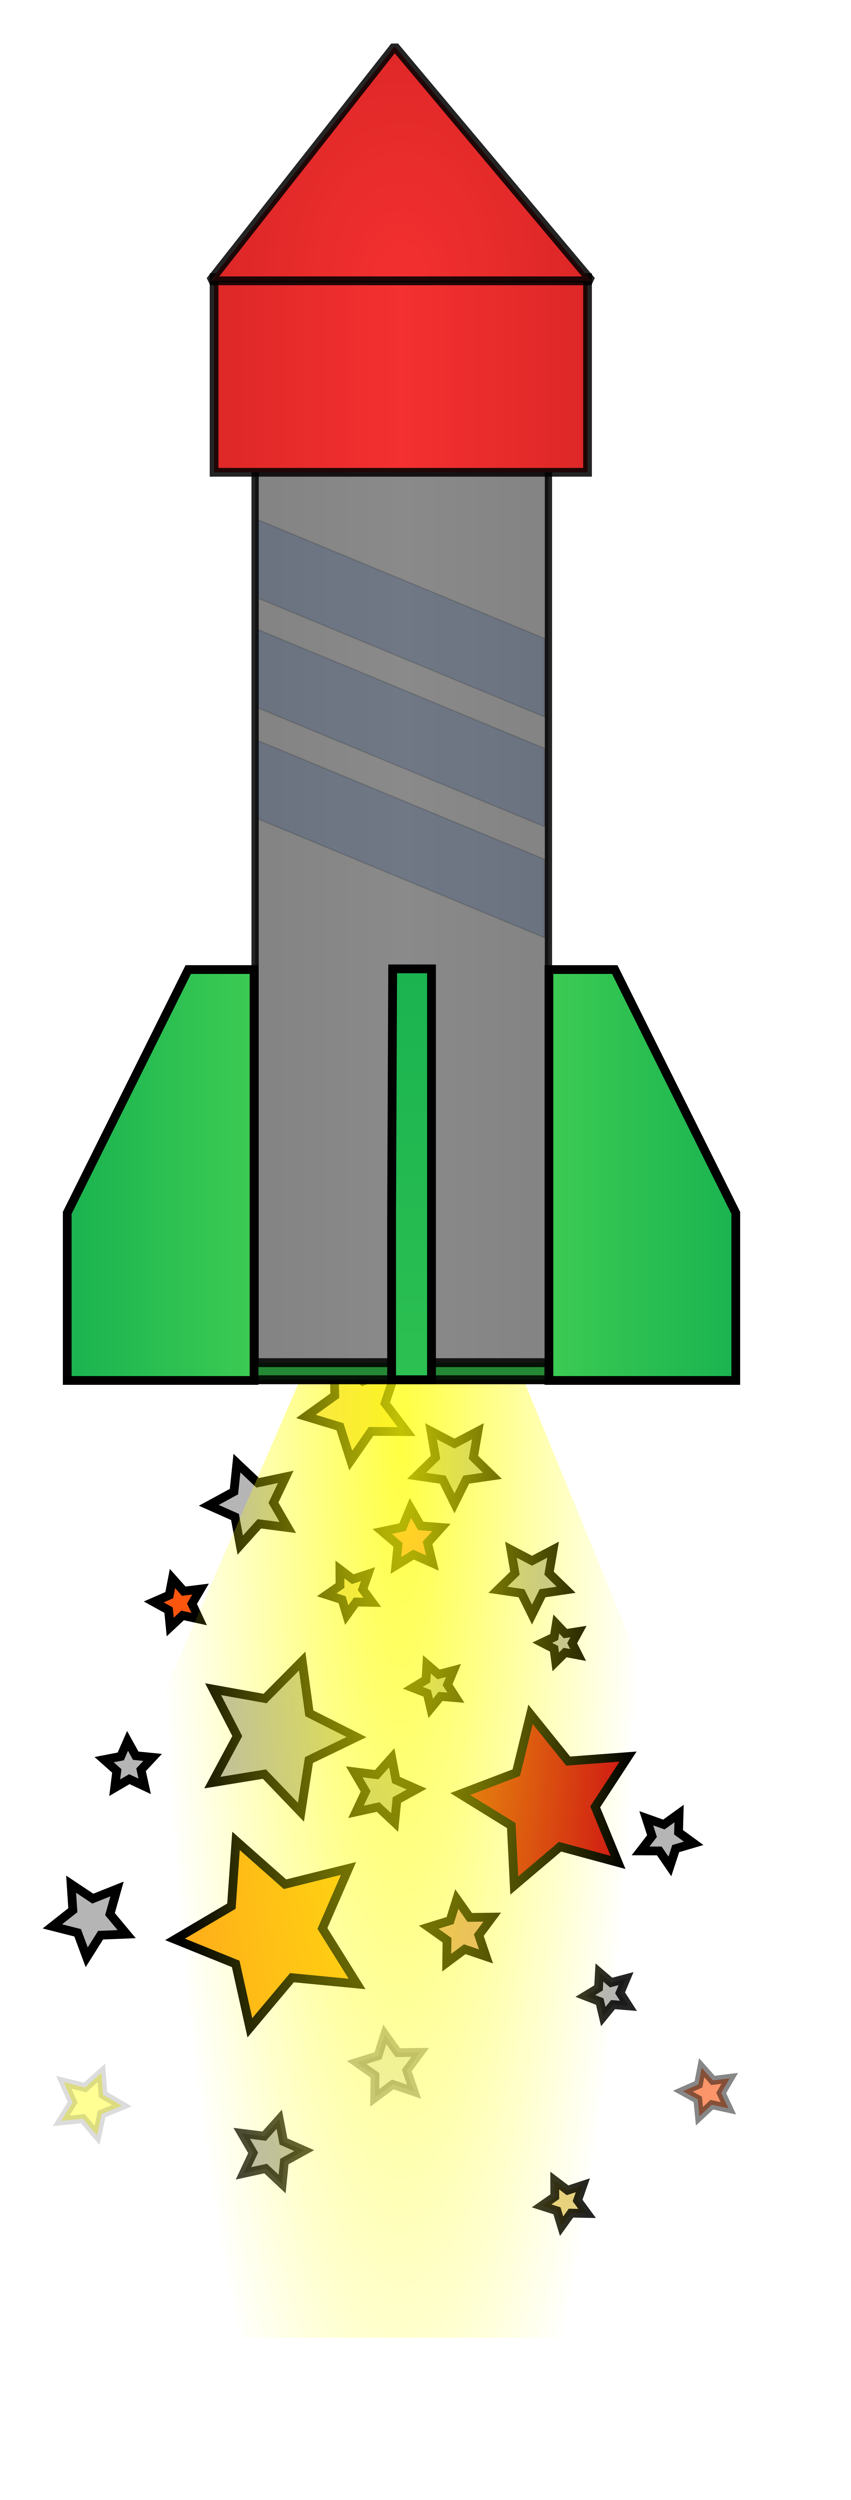 <?xml version="1.0" encoding="UTF-8" standalone="no"?>
<!-- Created with Inkscape (http://www.inkscape.org/) -->
<svg
   xmlns:dc="http://purl.org/dc/elements/1.1/"
   xmlns:cc="http://web.resource.org/cc/"
   xmlns:rdf="http://www.w3.org/1999/02/22-rdf-syntax-ns#"
   xmlns:svg="http://www.w3.org/2000/svg"
   xmlns="http://www.w3.org/2000/svg"
   xmlns:xlink="http://www.w3.org/1999/xlink"
   xmlns:sodipodi="http://inkscape.sourceforge.net/DTD/sodipodi-0.dtd"
   xmlns:inkscape="http://www.inkscape.org/namespaces/inkscape"
   width="160pt"
   height="470pt"
   id="svg2145"
   sodipodi:version="0.32"
   inkscape:version="0.42.2"
   inkscape:export-filename="/home/family/source/ImageRocket/app/pixmaps/rocket.png"
   inkscape:export-xdpi="56.319061"
   inkscape:export-ydpi="56.319061"
   sodipodi:docbase="/home/family/source/ImageRocket/app/pixmaps"
   sodipodi:docname="rocket.svg">
  <defs
     id="defs2147">
    <linearGradient
       id="linearGradient2145">
      <stop
         id="stop2153"
         offset="0"
         style="stop-color:#ffff07;stop-opacity:0.763;" />
      <stop
         style="stop-color:#ffff07;stop-opacity:0;"
         offset="1"
         id="stop2149" />
    </linearGradient>
    <linearGradient
       id="linearGradient2288">
      <stop
         style="stop-color:#838383;stop-opacity:1;"
         offset="0"
         id="stop2290" />
      <stop
         id="stop2296"
         offset="0.5"
         style="stop-color:#8a8a8a;stop-opacity:1;" />
      <stop
         style="stop-color:#838383;stop-opacity:1;"
         offset="1"
         id="stop2292" />
    </linearGradient>
    <linearGradient
       inkscape:collect="always"
       xlink:href="#linearGradient2282"
       id="linearGradient2135"
       gradientUnits="userSpaceOnUse"
       gradientTransform="matrix(0.71,0,0,1,-93.754,-414.317)"
       x1="326"
       y1="708.862"
       x2="392"
       y2="708.862" />
    <linearGradient
       inkscape:collect="always"
       xlink:href="#linearGradient2282"
       id="linearGradient2267"
       gradientUnits="userSpaceOnUse"
       gradientTransform="translate(-220.829,-414.49)"
       x1="319"
       y1="847.862"
       x2="319"
       y2="657.362" />
    <linearGradient
       id="linearGradient2137">
      <stop
         id="stop2139"
         offset="0"
         style="stop-color:#dd2727;stop-opacity:1;" />
      <stop
         style="stop-color:#f43030;stop-opacity:1;"
         offset="0.5"
         id="stop2141" />
      <stop
         id="stop2143"
         offset="1"
         style="stop-color:#dd2727;stop-opacity:1;" />
    </linearGradient>
    <linearGradient
       inkscape:collect="always"
       xlink:href="#linearGradient2137"
       id="linearGradient5219"
       x1="532.643"
       y1="390.157"
       x2="642.326"
       y2="390.157"
       gradientUnits="userSpaceOnUse"
       gradientTransform="matrix(0.871,0,0,1,-411.261,-296.158)" />
    <linearGradient
       id="linearGradient5213">
      <stop
         style="stop-color:#f43030;stop-opacity:1;"
         offset="0"
         id="stop5215" />
      <stop
         id="stop5221"
         offset="0.5"
         style="stop-color:#dd2727;stop-opacity:1;" />
      <stop
         style="stop-color:#f43030;stop-opacity:1;"
         offset="1"
         id="stop5217" />
    </linearGradient>
    <radialGradient
       inkscape:collect="always"
       xlink:href="#linearGradient5213"
       id="radialGradient5231"
       cx="587.484"
       cy="391.998"
       fx="587.484"
       fy="391.998"
       r="54.841"
       gradientTransform="matrix(-1.623,-7.092745e-6,8.415357e-6,-2.435,1053.984,1026.113)"
       gradientUnits="userSpaceOnUse" />
    <linearGradient
       id="linearGradient2282">
      <stop
         id="stop2284"
         offset="0"
         style="stop-color:#3ccb53;stop-opacity:1;" />
      <stop
         id="stop2286"
         offset="1"
         style="stop-color:#1ab350;stop-opacity:1;" />
    </linearGradient>
    <linearGradient
       inkscape:collect="always"
       xlink:href="#linearGradient2282"
       id="linearGradient2133"
       gradientUnits="userSpaceOnUse"
       gradientTransform="matrix(-0.71,0,0,1,295.055,-414.317)"
       x1="326"
       y1="708.862"
       x2="392"
       y2="708.862" />
    <radialGradient
       inkscape:collect="always"
       xlink:href="#linearGradient2145"
       id="radialGradient2266"
       gradientUnits="userSpaceOnUse"
       gradientTransform="matrix(0.525,-3.487996e-16,-2.642214e-8,2.661,-69.388,-1746.365)"
       cx="323.5"
       cy="791.52"
       fx="323.5"
       fy="791.52"
       r="115.5" />
    <linearGradient
       inkscape:collect="always"
       xlink:href="#linearGradient2288"
       id="linearGradient2270"
       gradientUnits="userSpaceOnUse"
       gradientTransform="matrix(1,0,0,0.683,-487.009,-179.74)"
       x1="549.856"
       y1="592.444"
       x2="625.598"
       y2="592.444" />
  </defs>
  <sodipodi:namedview
     id="base"
     pagecolor="#ffffff"
     bordercolor="#666666"
     borderopacity="1.0"
     inkscape:pageopacity="0.0"
     inkscape:pageshadow="2"
     inkscape:zoom="1.00000000"
     inkscape:cx="152.00000"
     inkscape:cy="276.29205"
     inkscape:document-units="px"
     inkscape:current-layer="layer1"
     inkscape:window-width="753"
     inkscape:window-height="844"
     inkscape:window-x="27"
     inkscape:window-y="38" />
  <g
     inkscape:label="Layer 1"
     inkscape:groupmode="layer"
     id="layer1">
    <path
       sodipodi:type="star"
       style="fill:#f3d277;fill-opacity:1;stroke:#000000;stroke-width:2.203;stroke-linecap:butt;stroke-miterlimit:4;stroke-dasharray:none;stroke-opacity:1"
       id="path2207"
       sodipodi:sides="5"
       sodipodi:cx="304.00000"
       sodipodi:cy="762.36218"
       sodipodi:r1="13.416408"
       sodipodi:r2="6.7082043"
       sodipodi:arg1="0.46364761"
       sodipodi:arg2="1.0919661"
       inkscape:flatsided="false"
       inkscape:rounded="0.0000000"
       inkscape:randomized="0.0000000"
       d="M 316,768.362 L 307.091,768.316 L 302.002,775.629 L 299.293,767.141 L 290.765,764.562 L 298,759.362 L 297.819,750.455 L 304.999,755.729 L 313.415,752.804 L 310.617,761.263 L 316,768.362 z "
       transform="translate(-214.071,-409.499)"
       inkscape:export-filename="/home/family/source/ImageRocket/app/pixmaps/rocket.png"
       inkscape:export-xdpi="482.63000"
       inkscape:export-ydpi="482.63000" />
    <path
       sodipodi:type="star"
       style="fill:#b5b5b5;fill-opacity:1;stroke:#000000;stroke-width:2.203;stroke-linecap:butt;stroke-miterlimit:4;stroke-dasharray:none;stroke-opacity:1"
       id="path2209"
       sodipodi:sides="5"
       sodipodi:cx="328.00000"
       sodipodi:cy="776.36218"
       sodipodi:r1="10.000000"
       sodipodi:r2="5.0000000"
       sodipodi:arg1="1.5707963"
       sodipodi:arg2="2.1991149"
       inkscape:flatsided="false"
       inkscape:rounded="0.0000000"
       inkscape:randomized="0.0000000"
       d="M 328,786.362 L 325.061,780.407 L 318.489,779.452 L 323.245,774.817 L 322.122,768.272 L 328,771.362 L 333.878,768.272 L 332.755,774.817 L 337.511,779.452 L 330.939,780.407 L 328,786.362 z "
       transform="translate(-214.071,-409.499)"
       inkscape:export-filename="/home/family/source/ImageRocket/app/pixmaps/rocket.png"
       inkscape:export-xdpi="482.63000"
       inkscape:export-ydpi="482.63000" />
    <path
       sodipodi:type="star"
       style="fill:#b5b5b5;fill-opacity:1;stroke:#000000;stroke-width:2.203;stroke-linecap:butt;stroke-miterlimit:4;stroke-dasharray:none;stroke-opacity:1"
       id="path2211"
       sodipodi:sides="5"
       sodipodi:cx="285.00000"
       sodipodi:cy="791.36218"
       sodipodi:r1="10.816654"
       sodipodi:r2="5.4083271"
       sodipodi:arg1="0.58800260"
       sodipodi:arg2="1.2163211"
       inkscape:flatsided="false"
       inkscape:rounded="0.0000000"
       inkscape:randomized="0.0000000"
       d="M 294,797.362 L 286.877,796.434 L 282.075,801.776 L 280.756,794.715 L 274.192,791.798 L 280.5,788.362 L 281.246,781.218 L 286.463,786.155 L 293.487,784.657 L 290.404,791.144 L 294,797.362 z "
       transform="translate(-221.85,-414.449)"
       inkscape:export-filename="/home/family/source/ImageRocket/app/pixmaps/rocket.png"
       inkscape:export-xdpi="482.63000"
       inkscape:export-ydpi="482.63000" />
    <path
       sodipodi:type="star"
       style="fill:#b5b5b5;fill-opacity:1;stroke:#000000;stroke-width:2.203;stroke-linecap:butt;stroke-miterlimit:4;stroke-dasharray:none;stroke-opacity:1"
       id="path2213"
       sodipodi:sides="5"
       sodipodi:cx="334.00000"
       sodipodi:cy="807.36218"
       sodipodi:r1="9.0000000"
       sodipodi:r2="4.5000000"
       sodipodi:arg1="1.5707963"
       sodipodi:arg2="2.1991149"
       inkscape:flatsided="false"
       inkscape:rounded="0.0000000"
       inkscape:randomized="0.0000000"
       d="M 334,816.362 L 331.355,811.003 L 325.44,810.143 L 329.72,805.972 L 328.71,800.081 L 334,802.862 L 339.29,800.081 L 338.28,805.972 L 342.56,810.143 L 336.645,811.003 L 334,816.362 z "
       transform="translate(-200.636,-411.621)"
       inkscape:export-filename="/home/family/source/ImageRocket/app/pixmaps/rocket.png"
       inkscape:export-xdpi="482.63000"
       inkscape:export-ydpi="482.63000" />
    <path
       sodipodi:type="star"
       style="fill:#b5b5b5;fill-opacity:1;stroke:#000000;stroke-width:2.203;stroke-linecap:butt;stroke-miterlimit:4;stroke-dasharray:none;stroke-opacity:1"
       id="path2215"
       sodipodi:sides="5"
       sodipodi:cx="292.00000"
       sodipodi:cy="843.36218"
       sodipodi:r1="19.924858"
       sodipodi:r2="9.9624290"
       sodipodi:arg1="1.2649175"
       sodipodi:arg2="1.8932360"
       inkscape:flatsided="false"
       inkscape:rounded="0.0000000"
       inkscape:randomized="0.0000000"
       d="M 298,862.362 L 288.843,852.811 L 275.784,854.94 L 282.038,843.28 L 275.978,831.518 L 289,833.862 L 298.314,824.464 L 300.108,837.573 L 311.924,843.527 L 300.011,849.284 L 298,862.362 z "
       transform="translate(-222.557,-408.085)"
       inkscape:export-filename="/home/family/source/ImageRocket/app/pixmaps/rocket.png"
       inkscape:export-xdpi="482.63000"
       inkscape:export-ydpi="482.63000" />
    <path
       sodipodi:type="star"
       style="fill:#e6cf84;fill-opacity:1;stroke:#000000;stroke-width:2.203;stroke-linecap:butt;stroke-miterlimit:4;stroke-dasharray:none;stroke-opacity:1"
       id="path2217"
       sodipodi:sides="5"
       sodipodi:cx="302.00000"
       sodipodi:cy="808.36218"
       sodipodi:r1="6.0827627"
       sodipodi:r2="3.0413811"
       sodipodi:arg1="1.7359450"
       sodipodi:arg2="2.3642635"
       inkscape:flatsided="false"
       inkscape:rounded="0.0000000"
       inkscape:randomized="0.0000000"
       d="M 301,814.362 L 299.832,810.495 L 295.985,809.265 L 299.301,806.96 L 299.282,802.92 L 302.5,805.362 L 306.336,804.096 L 305.008,807.911 L 307.397,811.167 L 303.359,811.083 L 301,814.362 z "
       transform="translate(-214.071,-409.499)"
       inkscape:export-filename="/home/family/source/ImageRocket/app/pixmaps/rocket.png"
       inkscape:export-xdpi="482.63000"
       inkscape:export-ydpi="482.63000" />
    <path
       sodipodi:type="star"
       style="fill:#ce1313;fill-opacity:1;stroke:#000000;stroke-width:2.203;stroke-linecap:butt;stroke-miterlimit:4;stroke-dasharray:none;stroke-opacity:1"
       id="path2219"
       sodipodi:sides="5"
       sodipodi:cx="352.00000"
       sodipodi:cy="861.36218"
       sodipodi:r1="22.671568"
       sodipodi:r2="11.335784"
       sodipodi:arg1="0.72297935"
       sodipodi:arg2="1.3512979"
       inkscape:flatsided="false"
       inkscape:rounded="0.0000000"
       inkscape:randomized="0.0000000"
       d="M 369,876.362 L 354.468,872.426 L 342.987,882.165 L 342.24,867.129 L 329.43,859.219 L 343.5,853.862 L 347.063,839.235 L 356.506,850.961 L 371.519,849.829 L 363.285,862.434 L 369,876.362 z "
       transform="translate(-214.071,-409.499)"
       inkscape:export-filename="/home/family/source/ImageRocket/app/pixmaps/rocket.png"
       inkscape:export-xdpi="482.63000"
       inkscape:export-ydpi="482.63000" />
    <path
       sodipodi:type="star"
       style="fill:#ff6b6b;fill-opacity:1;stroke:#000000;stroke-width:2.203;stroke-linecap:butt;stroke-miterlimit:4;stroke-dasharray:none;stroke-opacity:1"
       id="path2221"
       sodipodi:sides="5"
       sodipodi:cx="350.00000"
       sodipodi:cy="790.36218"
       sodipodi:r1="7.8102498"
       sodipodi:r2="3.9051249"
       sodipodi:arg1="0.87605805"
       sodipodi:arg2="1.5043766"
       inkscape:flatsided="false"
       inkscape:rounded="0.0000000"
       inkscape:randomized="0.0000000"
       d="M 355,796.362 L 350.259,794.259 L 345.839,796.972 L 346.374,791.813 L 342.428,788.447 L 347.5,787.362 L 349.482,782.569 L 352.081,787.057 L 357.251,787.461 L 353.786,791.32 L 355,796.362 z "
       transform="translate(-246.598,-404.55)"
       inkscape:export-filename="/home/family/source/ImageRocket/app/pixmaps/rocket.png"
       inkscape:export-xdpi="482.63000"
       inkscape:export-ydpi="482.63000" />
    <path
       sodipodi:type="star"
       style="fill:#ffac1a;fill-opacity:1;stroke:#000000;stroke-width:2.203;stroke-linecap:butt;stroke-miterlimit:4;stroke-dasharray:none;stroke-opacity:1"
       id="path2223"
       sodipodi:sides="5"
       sodipodi:cx="284.00000"
       sodipodi:cy="897.36218"
       sodipodi:r1="24.698177"
       sodipodi:r2="12.349089"
       sodipodi:arg1="0.55430750"
       sodipodi:arg2="1.1826260"
       inkscape:flatsided="false"
       inkscape:rounded="0.0000000"
       inkscape:randomized="0.0000000"
       d="M 305,910.362 L 288.674,908.793 L 278.126,921.352 L 274.573,905.34 L 259.369,899.188 L 273.5,890.862 L 274.652,874.501 L 286.937,885.367 L 302.853,881.407 L 296.315,896.449 L 305,910.362 z "
       transform="translate(-215.486,-413.035)"
       inkscape:export-filename="/home/family/source/ImageRocket/app/pixmaps/rocket.png"
       inkscape:export-xdpi="482.63000"
       inkscape:export-ydpi="482.63000" />
    <path
       sodipodi:type="star"
       style="fill:#b5b5b5;fill-opacity:1;stroke:#000000;stroke-width:2.203;stroke-linecap:butt;stroke-miterlimit:4;stroke-dasharray:none;stroke-opacity:1"
       id="path2225"
       sodipodi:sides="5"
       sodipodi:cx="310.00000"
       sodipodi:cy="858.36218"
       sodipodi:r1="8.5440035"
       sodipodi:r2="4.2720017"
       sodipodi:arg1="1.2120257"
       sodipodi:arg2="1.8403442"
       inkscape:flatsided="false"
       inkscape:rounded="0.0000000"
       inkscape:randomized="0.0000000"
       d="M 313,866.362 L 308.862,862.48 L 303.319,863.687 L 305.732,858.553 L 302.871,853.653 L 308.5,854.362 L 312.275,850.127 L 313.341,855.7 L 318.536,857.981 L 313.565,860.717 L 313,866.362 z "
       transform="translate(-214.071,-409.499)"
       inkscape:export-filename="/home/family/source/ImageRocket/app/pixmaps/rocket.png"
       inkscape:export-xdpi="482.63000"
       inkscape:export-ydpi="482.63000" />
    <path
       sodipodi:type="star"
       style="fill:#b5b5b5;fill-opacity:1;stroke:#000000;stroke-width:2.203;stroke-linecap:butt;stroke-miterlimit:4;stroke-dasharray:none;stroke-opacity:1"
       id="path2227"
       sodipodi:sides="5"
       sodipodi:cx="317.00000"
       sodipodi:cy="831.36218"
       sodipodi:r1="5.8309517"
       sodipodi:r2="2.9154761"
       sodipodi:arg1="0.54041950"
       sodipodi:arg2="1.1687380"
       inkscape:flatsided="false"
       inkscape:rounded="0.0000000"
       inkscape:randomized="0.0000000"
       d="M 322,834.362 L 318.141,834.045 L 315.692,837.045 L 314.801,833.276 L 311.192,831.874 L 314.5,829.862 L 314.718,825.996 L 317.654,828.521 L 321.398,827.534 L 319.904,831.106 L 322,834.362 z "
       transform="translate(-207.708,-408.792)"
       inkscape:export-filename="/home/family/source/ImageRocket/app/pixmaps/rocket.png"
       inkscape:export-xdpi="482.63000"
       inkscape:export-ydpi="482.63000" />
    <path
       sodipodi:type="star"
       style="fill:#de9c8c;fill-opacity:1;stroke:#000000;stroke-width:2.203;stroke-linecap:butt;stroke-miterlimit:4;stroke-dasharray:none;stroke-opacity:1"
       id="path2229"
       sodipodi:sides="5"
       sodipodi:cx="349.00000"
       sodipodi:cy="907.36218"
       sodipodi:r1="8.4852810"
       sodipodi:r2="4.2426410"
       sodipodi:arg1="0.78539816"
       sodipodi:arg2="1.4137167"
       inkscape:flatsided="false"
       inkscape:rounded="0.0000000"
       inkscape:randomized="0.0000000"
       d="M 355,913.362 L 349.664,911.553 L 345.148,914.923 L 345.22,909.288 L 340.619,906.035 L 346,904.362 L 347.673,898.981 L 350.926,903.582 L 356.56,903.51 L 353.19,908.026 L 355,913.362 z "
       transform="translate(-233.163,-422.934)"
       inkscape:export-filename="/home/family/source/ImageRocket/app/pixmaps/rocket.png"
       inkscape:export-xdpi="482.63000"
       inkscape:export-ydpi="482.63000" />
    <path
       sodipodi:type="star"
       style="fill:#b5b5b5;fill-opacity:1;stroke:#000000;stroke-width:2.203;stroke-linecap:butt;stroke-miterlimit:4;stroke-dasharray:none;stroke-opacity:1"
       id="path2231"
       sodipodi:sides="5"
       sodipodi:cx="381.00000"
       sodipodi:cy="870.36218"
       sodipodi:r1="7.0710678"
       sodipodi:r2="3.5355339"
       sodipodi:arg1="1.4288993"
       sodipodi:arg2="2.0572178"
       inkscape:flatsided="false"
       inkscape:rounded="0.0000000"
       inkscape:randomized="0.0000000"
       d="M 382,877.362 L 379.347,873.488 L 374.652,873.476 L 377.517,869.756 L 376.076,865.287 L 380.5,866.862 L 384.305,864.111 L 384.174,868.805 L 387.966,871.574 L 383.462,872.9 L 382,877.362 z "
       transform="translate(-214.071,-409.499)"
       inkscape:export-filename="/home/family/source/ImageRocket/app/pixmaps/rocket.png"
       inkscape:export-xdpi="482.63000"
       inkscape:export-ydpi="482.63000" />
    <path
       sodipodi:type="star"
       style="fill:#b5b5b5;fill-opacity:1;stroke:#000000;stroke-width:2.203;stroke-linecap:butt;stroke-miterlimit:4;stroke-dasharray:none;stroke-opacity:1"
       id="path2233"
       sodipodi:sides="5"
       sodipodi:cx="355.00000"
       sodipodi:cy="821.36218"
       sodipodi:r1="5.0000000"
       sodipodi:r2="2.5000000"
       sodipodi:arg1="0.64350111"
       sodipodi:arg2="1.2718196"
       inkscape:flatsided="false"
       inkscape:rounded="0.0000000"
       inkscape:randomized="0.0000000"
       d="M 359,824.362 L 355.736,823.751 L 353.383,826.093 L 352.955,822.801 L 350.001,821.286 L 353,819.862 L 353.527,816.584 L 355.809,818.997 L 359.089,818.485 L 357.5,821.4 L 359,824.362 z "
       transform="translate(-214.071,-409.499)"
       inkscape:export-filename="/home/family/source/ImageRocket/app/pixmaps/rocket.png"
       inkscape:export-xdpi="482.63000"
       inkscape:export-ydpi="482.63000" />
    <path
       sodipodi:type="star"
       style="fill:#b5b5b5;fill-opacity:1;stroke:#000000;stroke-width:2.203;stroke-linecap:butt;stroke-miterlimit:4;stroke-dasharray:none;stroke-opacity:1"
       id="path2235"
       sodipodi:sides="5"
       sodipodi:cx="252.00000"
       sodipodi:cy="859.36218"
       sodipodi:r1="6.4031243"
       sodipodi:r2="3.2015622"
       sodipodi:arg1="0.89605538"
       sodipodi:arg2="1.5243739"
       inkscape:flatsided="false"
       inkscape:rounded="0.0000000"
       inkscape:randomized="0.0000000"
       d="M 256,864.362 L 252.149,862.56 L 248.481,864.711 L 249.004,860.492 L 245.825,857.668 L 250,856.862 L 251.703,852.966 L 253.76,856.688 L 257.991,857.103 L 255.088,860.209 L 256,864.362 z "
       transform="translate(-219.728,-416.57)"
       inkscape:export-filename="/home/family/source/ImageRocket/app/pixmaps/rocket.png"
       inkscape:export-xdpi="482.63000"
       inkscape:export-ydpi="482.63000" />
    <path
       sodipodi:type="star"
       style="fill:#b5b5b5;fill-opacity:1;stroke:#000000;stroke-width:2.203;stroke-linecap:butt;stroke-miterlimit:4;stroke-dasharray:none;stroke-opacity:1"
       id="path2237"
       sodipodi:sides="5"
       sodipodi:cx="234.00000"
       sodipodi:cy="902.36218"
       sodipodi:r1="9.8488579"
       sodipodi:r2="4.9244289"
       sodipodi:arg1="0.41822433"
       sodipodi:arg2="1.0465429"
       inkscape:flatsided="false"
       inkscape:rounded="0.0000000"
       inkscape:randomized="0.0000000"
       d="M 243,906.362 L 236.465,906.625 L 232.977,912.158 L 230.707,906.024 L 224.368,904.416 L 229.5,900.362 L 229.07,893.836 L 234.512,897.464 L 240.585,895.039 L 238.816,901.335 L 243,906.362 z "
       transform="translate(-211.243,-421.52)"
       inkscape:export-filename="/home/family/source/ImageRocket/app/pixmaps/rocket.png"
       inkscape:export-xdpi="482.63000"
       inkscape:export-ydpi="482.63000" />
    <path
       sodipodi:type="star"
       style="fill:#fb550e;fill-opacity:1;stroke:#000000;stroke-width:2.203;stroke-linecap:butt;stroke-miterlimit:4;stroke-dasharray:none;stroke-opacity:1"
       id="path2239"
       sodipodi:sides="5"
       sodipodi:cx="259.00000"
       sodipodi:cy="811.36218"
       sodipodi:r1="6.4031243"
       sodipodi:r2="3.2015622"
       sodipodi:arg1="0.67474094"
       sodipodi:arg2="1.3030595"
       inkscape:flatsided="false"
       inkscape:rounded="0.0000000"
       inkscape:randomized="0.0000000"
       d="M 264,815.362 L 259.847,814.45 L 256.741,817.354 L 256.325,813.122 L 252.604,811.065 L 256.5,809.362 L 257.306,805.187 L 260.13,808.367 L 264.349,807.843 L 262.198,811.511 L 264,815.362 z "
       transform="translate(-214.071,-409.499)"
       inkscape:export-filename="/home/family/source/ImageRocket/app/pixmaps/rocket.png"
       inkscape:export-xdpi="482.63000"
       inkscape:export-ydpi="482.63000" />
    <path
       sodipodi:type="star"
       style="fill:#b5b5b5;fill-opacity:0.304;stroke:#000000;stroke-width:2.203;stroke-linecap:butt;stroke-miterlimit:4;stroke-dasharray:none;stroke-opacity:0.326"
       id="path2241"
       sodipodi:sides="5"
       sodipodi:cx="326.00000"
       sodipodi:cy="931.36218"
       sodipodi:r1="8.4852810"
       sodipodi:r2="4.2426410"
       sodipodi:arg1="0.78539816"
       sodipodi:arg2="1.4137167"
       inkscape:flatsided="false"
       inkscape:rounded="0.0000000"
       inkscape:randomized="0.0000000"
       d="M 332,937.362 L 326.664,935.553 L 322.148,938.923 L 322.22,933.288 L 317.619,930.035 L 323,928.362 L 324.673,922.981 L 327.926,927.582 L 333.56,927.51 L 330.19,932.026 L 332,937.362 z "
       transform="translate(-228.214,-413.035)"
       inkscape:export-filename="/home/family/source/ImageRocket/app/pixmaps/rocket.png"
       inkscape:export-xdpi="482.63000"
       inkscape:export-ydpi="482.63000" />
    <path
       sodipodi:type="star"
       style="fill:#b5b5b5;fill-opacity:1;stroke:#000000;stroke-width:2.203;stroke-linecap:butt;stroke-miterlimit:4;stroke-dasharray:none;stroke-opacity:0.856"
       id="path2243"
       sodipodi:sides="5"
       sodipodi:cx="389.00000"
       sodipodi:cy="931.36218"
       sodipodi:r1="5.8309517"
       sodipodi:r2="2.9154761"
       sodipodi:arg1="0.54041950"
       sodipodi:arg2="1.1687380"
       inkscape:flatsided="false"
       inkscape:rounded="0.0000000"
       inkscape:randomized="0.0000000"
       d="M 394,934.362 L 390.141,934.045 L 387.692,937.045 L 386.801,933.276 L 383.192,931.874 L 386.5,929.862 L 386.718,925.996 L 389.654,928.521 L 393.398,927.534 L 391.904,931.106 L 394,934.362 z "
       transform="translate(-236.456,-431.541)"
       inkscape:export-filename="/home/family/source/ImageRocket/app/pixmaps/rocket.png"
       inkscape:export-xdpi="482.63000"
       inkscape:export-ydpi="482.63000" />
    <path
       sodipodi:type="star"
       style="fill:#ffff07;fill-opacity:0.431;stroke:#000000;stroke-width:2.203;stroke-linecap:butt;stroke-miterlimit:4;stroke-dasharray:none;stroke-opacity:0.138"
       id="path2245"
       sodipodi:sides="5"
       sodipodi:cx="247.00000"
       sodipodi:cy="935.36218"
       sodipodi:r1="8.2462111"
       sodipodi:r2="4.1231060"
       sodipodi:arg1="1.3258177"
       sodipodi:arg2="1.9541362"
       inkscape:flatsided="false"
       inkscape:rounded="0.0000000"
       inkscape:randomized="0.0000000"
       d="M 249,943.362 L 245.458,939.186 L 240.01,939.736 L 242.887,935.077 L 240.68,930.066 L 246,931.362 L 250.084,927.714 L 250.495,933.175 L 255.226,935.932 L 250.16,938.01 L 249,943.362 z "
       transform="translate(-224.678,-408.085)"
       inkscape:export-filename="/home/family/source/ImageRocket/app/pixmaps/rocket.png"
       inkscape:export-xdpi="482.63000"
       inkscape:export-ydpi="482.63000" />
    <path
       sodipodi:type="star"
       style="fill:#e6cf84;fill-opacity:1;stroke:#000000;stroke-width:2.203;stroke-linecap:butt;stroke-miterlimit:4;stroke-dasharray:none;stroke-opacity:0.862"
       id="path2247"
       sodipodi:sides="5"
       sodipodi:cx="302.00000"
       sodipodi:cy="808.36218"
       sodipodi:r1="6.0827627"
       sodipodi:r2="3.0413811"
       sodipodi:arg1="1.7359450"
       sodipodi:arg2="2.3642635"
       inkscape:flatsided="false"
       inkscape:rounded="0.0000000"
       inkscape:randomized="0.0000000"
       d="M 301,814.362 L 299.832,810.495 L 295.985,809.265 L 299.301,806.96 L 299.282,802.92 L 302.5,805.362 L 306.336,804.096 L 305.008,807.911 L 307.397,811.167 L 303.359,811.083 L 301,814.362 z "
       transform="translate(-160.218,-256.309)"
       inkscape:export-filename="/home/family/source/ImageRocket/app/pixmaps/rocket.png"
       inkscape:export-xdpi="482.63000"
       inkscape:export-ydpi="482.63000" />
    <path
       sodipodi:type="star"
       style="fill:#fb550e;fill-opacity:0.619;stroke:#000000;stroke-width:2.203;stroke-linecap:butt;stroke-miterlimit:4;stroke-dasharray:none;stroke-opacity:0.47"
       id="path2249"
       sodipodi:sides="5"
       sodipodi:cx="259.00000"
       sodipodi:cy="811.36218"
       sodipodi:r1="6.4031243"
       sodipodi:r2="3.2015622"
       sodipodi:arg1="0.67474094"
       sodipodi:arg2="1.3030595"
       inkscape:flatsided="false"
       inkscape:rounded="0.0000000"
       inkscape:randomized="0.0000000"
       d="M 264,815.362 L 259.847,814.45 L 256.741,817.354 L 256.325,813.122 L 252.604,811.065 L 256.5,809.362 L 257.306,805.187 L 260.13,808.367 L 264.349,807.843 L 262.198,811.511 L 264,815.362 z "
       transform="translate(-81.405,-286.858)"
       inkscape:export-filename="/home/family/source/ImageRocket/app/pixmaps/rocket.png"
       inkscape:export-xdpi="482.63000"
       inkscape:export-ydpi="482.63000" />
    <path
       sodipodi:type="star"
       style="fill:#b5b5b5;fill-opacity:1;stroke:#000000;stroke-width:2.203;stroke-linecap:butt;stroke-miterlimit:4;stroke-dasharray:none;stroke-opacity:0.779"
       id="path2251"
       sodipodi:sides="5"
       sodipodi:cx="310.00000"
       sodipodi:cy="858.36218"
       sodipodi:r1="8.5440035"
       sodipodi:r2="4.2720017"
       sodipodi:arg1="1.2120257"
       sodipodi:arg2="1.8403442"
       inkscape:flatsided="false"
       inkscape:rounded="0.0000000"
       inkscape:randomized="0.0000000"
       d="M 313,866.362 L 308.862,862.48 L 303.319,863.687 L 305.732,858.553 L 302.871,853.653 L 308.5,854.362 L 312.275,850.127 L 313.341,855.7 L 318.536,857.981 L 313.565,860.717 L 313,866.362 z "
       transform="translate(-242.274,-318.881)"
       inkscape:export-filename="/home/family/source/ImageRocket/app/pixmaps/rocket.png"
       inkscape:export-xdpi="482.63000"
       inkscape:export-ydpi="482.63000" />
    <path
       style="fill:url(#radialGradient2266);fill-opacity:1;stroke:none;stroke-width:2.203;stroke-linecap:butt;stroke-miterlimit:4;stroke-opacity:0.856"
       d="M 104.01,279.721 L 104.01,279.721 L 230.071,586.005 L -29.214,586.005 L 104.01,279.721 z "
       id="path2253"
       sodipodi:nodetypes="ccccc"
       inkscape:export-filename="/home/family/source/ImageRocket/app/pixmaps/rocket.png"
       inkscape:export-xdpi="482.63000"
       inkscape:export-ydpi="482.63000" />
    <rect
       style="fill:url(#linearGradient2270);fill-opacity:1;stroke:#000000;stroke-width:1.82;stroke-linecap:butt;stroke-miterlimit:4;stroke-dasharray:none;stroke-opacity:0.856"
       id="rect2269"
       width="73.539"
       height="242.416"
       x="63.948"
       y="103.647"
       inkscape:export-filename="/home/family/source/ImageRocket/app/pixmaps/rocket.png"
       inkscape:export-xdpi="482.63000"
       inkscape:export-ydpi="482.63000" />
    <rect
       style="fill:#248834;fill-opacity:1;stroke:#000000;stroke-width:2.236;stroke-linecap:round;stroke-linejoin:bevel;stroke-miterlimit:4;stroke-dasharray:none;stroke-opacity:0.856"
       id="rect2208"
       width="75.766"
       height="4.286"
       x="61.837"
       y="341.588" />
    <path
       style="fill:url(#linearGradient2135);fill-opacity:1;stroke:#000000;stroke-width:2.188;stroke-linecap:butt;stroke-miterlimit:4;stroke-dasharray:none;stroke-opacity:1"
       d="M 184.45,304.045 L 154.111,243.045 L 137.609,243.045 L 137.609,346.045 L 184.45,346.045 L 184.45,304.045 z "
       id="path2259"
       sodipodi:nodetypes="cccccc"
       inkscape:export-filename="/home/family/source/ImageRocket/app/pixmaps/rocket.png"
       inkscape:export-xdpi="482.63000"
       inkscape:export-ydpi="482.63000" />
    <path
       style="fill:#002e71;fill-opacity:0.188;stroke:#000000;stroke-width:0.361;stroke-linecap:round;stroke-linejoin:bevel;stroke-miterlimit:4;stroke-dasharray:none;stroke-opacity:0.138"
       d="M 64.688,130.33 L 64.688,149.938 L 136.5,179.697 L 136.5,160.066 L 64.688,130.33 z M 64.688,157.848 L 64.688,177.456 L 136.5,207.215 L 136.5,187.607 L 64.688,157.848 z M 64.688,185.68 L 64.688,205.288 L 136.5,235.047 L 136.5,215.416 L 64.688,185.68 z "
       id="rect2210" />
    <path
       style="fill:url(#linearGradient2267);fill-opacity:1;stroke:#000000;stroke-width:2.203;stroke-linecap:butt;stroke-miterlimit:4;stroke-opacity:1"
       d="M 98.171,303.872 L 98.436,242.872 L 108.171,242.872 L 108.171,345.872 L 98.171,345.872 L 98.171,303.872 z "
       id="path2261"
       sodipodi:nodetypes="cccccc"
       inkscape:export-filename="/home/family/source/ImageRocket/app/pixmaps/rocket.png"
       inkscape:export-xdpi="482.63000"
       inkscape:export-ydpi="482.63000" />
    <path
       style="fill:url(#linearGradient5219);fill-opacity:1;stroke:#000000;stroke-width:2.188;stroke-linecap:butt;stroke-miterlimit:4;stroke-dasharray:none;stroke-opacity:0.856"
       d="M 147.286,69.603 L 147.286,118.394 L 53.664,118.394 L 53.664,69.603 L 147.286,69.603 z "
       id="rect2271"
       sodipodi:nodetypes="ccccc"
       inkscape:export-filename="/home/family/source/ImageRocket/app/pixmaps/rocket.png"
       inkscape:export-xdpi="482.63000"
       inkscape:export-ydpi="482.63000" />
    <path
       style="fill:url(#radialGradient5231);fill-opacity:1;stroke:#000000;stroke-width:2.21;stroke-linecap:round;stroke-linejoin:bevel;stroke-miterlimit:4;stroke-dasharray:none;stroke-opacity:0.856"
       d="M 148.264,70.394 L 52.687,70.394 L 98.928,11.603 L 148.264,70.394 z "
       id="path2280"
       sodipodi:nodetypes="cccc"
       inkscape:export-filename="/home/family/source/ImageRocket/app/pixmaps/rocket.png"
       inkscape:export-xdpi="482.63000"
       inkscape:export-ydpi="482.63000" />
    <path
       style="fill:url(#linearGradient2133);fill-opacity:1;stroke:#000000;stroke-width:2.188;stroke-linecap:butt;stroke-miterlimit:4;stroke-dasharray:none;stroke-opacity:1"
       d="M 16.852,304.045 L 47.19,243.045 L 63.692,243.045 L 63.692,346.045 L 16.852,346.045 L 16.852,304.045 z "
       id="path2131"
       sodipodi:nodetypes="cccccc"
       inkscape:export-filename="/home/family/source/ImageRocket/app/pixmaps/rocket.png"
       inkscape:export-xdpi="482.63000"
       inkscape:export-ydpi="482.63000" />
  </g>
</svg>
